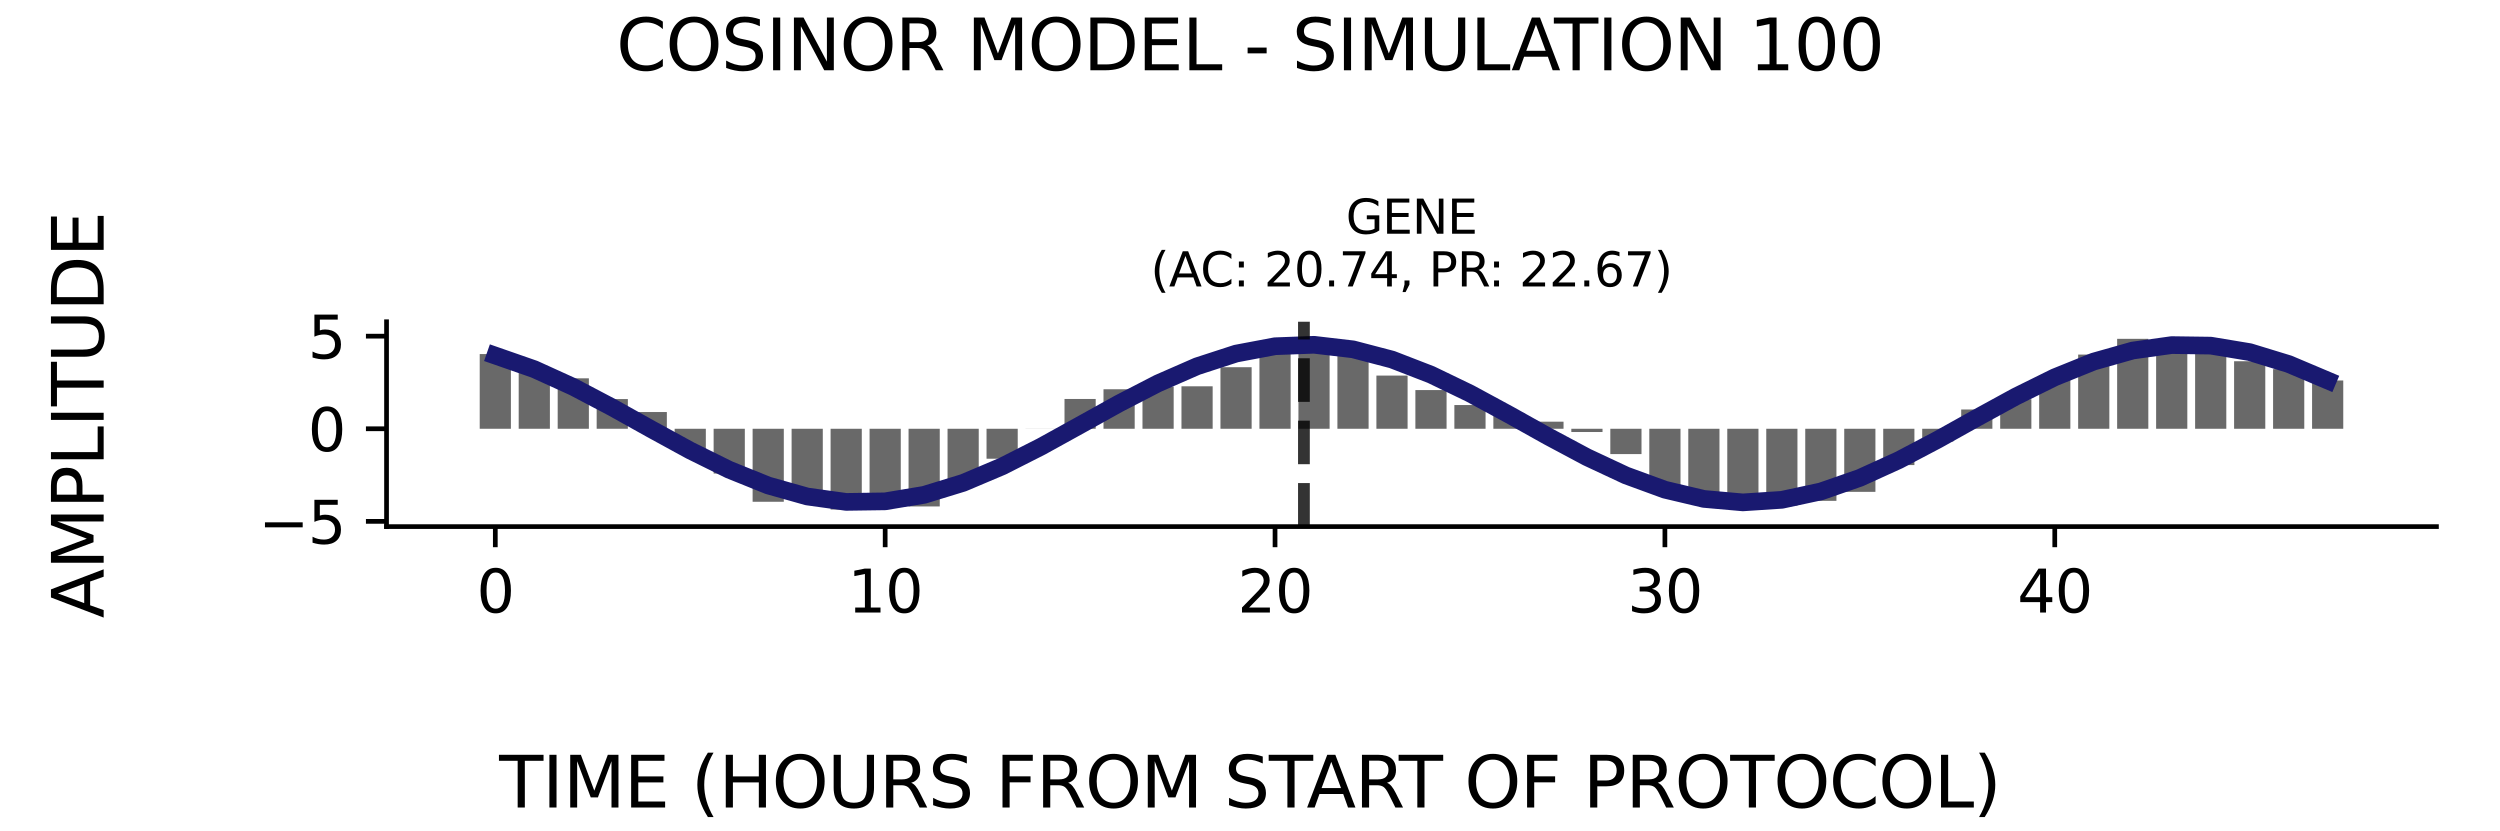 <?xml version="1.0" encoding="utf-8" standalone="no"?>
<!DOCTYPE svg PUBLIC "-//W3C//DTD SVG 1.1//EN"
  "http://www.w3.org/Graphics/SVG/1.1/DTD/svg11.dtd">
<svg xmlns:xlink="http://www.w3.org/1999/xlink" width="424.8pt" height="141.12pt" viewBox="0 0 424.8 141.12" xmlns="http://www.w3.org/2000/svg" version="1.1">
 <defs>
  <style type="text/css">*{stroke-linejoin: round; stroke-linecap: butt}</style>
 </defs>
 <g id="figure_1">
  <g id="patch_1">
   <path d="M 0 141.12 
L 424.8 141.12 
L 424.8 0 
L 0 0 
z
" style="fill: #ffffff"/>
  </g>
  <g id="axes_1">
   <g id="patch_2">
    <path d="M 65.68 89.48 
L 414 89.48 
L 414 54.672 
L 65.68 54.672 
z
" style="fill: #ffffff"/>
   </g>
   <g id="patch_3">
    <path d="M 81.513 72.856 
L 86.812 72.856 
L 86.812 60.163 
L 81.513 60.163 
z
" clip-path="url(#pf54e40b95f)" style="fill: #696969"/>
   </g>
   <g id="patch_4">
    <path d="M 88.137 72.856 
L 93.437 72.856 
L 93.437 62.382 
L 88.137 62.382 
z
" clip-path="url(#pf54e40b95f)" style="fill: #696969"/>
   </g>
   <g id="patch_5">
    <path d="M 94.762 72.856 
L 100.062 72.856 
L 100.062 64.284 
L 94.762 64.284 
z
" clip-path="url(#pf54e40b95f)" style="fill: #696969"/>
   </g>
   <g id="patch_6">
    <path d="M 101.386 72.856 
L 106.686 72.856 
L 106.686 67.81 
L 101.386 67.81 
z
" clip-path="url(#pf54e40b95f)" style="fill: #696969"/>
   </g>
   <g id="patch_7">
    <path d="M 108.011 72.856 
L 113.311 72.856 
L 113.311 70.012 
L 108.011 70.012 
z
" clip-path="url(#pf54e40b95f)" style="fill: #696969"/>
   </g>
   <g id="patch_8">
    <path d="M 114.636 72.856 
L 119.935 72.856 
L 119.935 76.809 
L 114.636 76.809 
z
" clip-path="url(#pf54e40b95f)" style="fill: #696969"/>
   </g>
   <g id="patch_9">
    <path d="M 121.26 72.856 
L 126.56 72.856 
L 126.56 80.464 
L 121.26 80.464 
z
" clip-path="url(#pf54e40b95f)" style="fill: #696969"/>
   </g>
   <g id="patch_10">
    <path d="M 127.885 72.856 
L 133.184 72.856 
L 133.184 85.261 
L 127.885 85.261 
z
" clip-path="url(#pf54e40b95f)" style="fill: #696969"/>
   </g>
   <g id="patch_11">
    <path d="M 134.509 72.856 
L 139.809 72.856 
L 139.809 84.873 
L 134.509 84.873 
z
" clip-path="url(#pf54e40b95f)" style="fill: #696969"/>
   </g>
   <g id="patch_12">
    <path d="M 141.134 72.856 
L 146.434 72.856 
L 146.434 86.579 
L 141.134 86.579 
z
" clip-path="url(#pf54e40b95f)" style="fill: #696969"/>
   </g>
   <g id="patch_13">
    <path d="M 147.758 72.856 
L 153.058 72.856 
L 153.058 85.99 
L 147.758 85.99 
z
" clip-path="url(#pf54e40b95f)" style="fill: #696969"/>
   </g>
   <g id="patch_14">
    <path d="M 154.383 72.856 
L 159.683 72.856 
L 159.683 86.055 
L 154.383 86.055 
z
" clip-path="url(#pf54e40b95f)" style="fill: #696969"/>
   </g>
   <g id="patch_15">
    <path d="M 161.008 72.856 
L 166.307 72.856 
L 166.307 82.133 
L 161.008 82.133 
z
" clip-path="url(#pf54e40b95f)" style="fill: #696969"/>
   </g>
   <g id="patch_16">
    <path d="M 167.632 72.856 
L 172.932 72.856 
L 172.932 77.946 
L 167.632 77.946 
z
" clip-path="url(#pf54e40b95f)" style="fill: #696969"/>
   </g>
   <g id="patch_17">
    <path d="M 174.257 72.856 
L 179.556 72.856 
L 179.556 72.87 
L 174.257 72.87 
z
" clip-path="url(#pf54e40b95f)" style="fill: #696969"/>
   </g>
   <g id="patch_18">
    <path d="M 180.881 72.856 
L 186.181 72.856 
L 186.181 67.793 
L 180.881 67.793 
z
" clip-path="url(#pf54e40b95f)" style="fill: #696969"/>
   </g>
   <g id="patch_19">
    <path d="M 187.506 72.856 
L 192.806 72.856 
L 192.806 66.144 
L 187.506 66.144 
z
" clip-path="url(#pf54e40b95f)" style="fill: #696969"/>
   </g>
   <g id="patch_20">
    <path d="M 194.13 72.856 
L 199.43 72.856 
L 199.43 65.685 
L 194.13 65.685 
z
" clip-path="url(#pf54e40b95f)" style="fill: #696969"/>
   </g>
   <g id="patch_21">
    <path d="M 200.755 72.856 
L 206.055 72.856 
L 206.055 65.64 
L 200.755 65.64 
z
" clip-path="url(#pf54e40b95f)" style="fill: #696969"/>
   </g>
   <g id="patch_22">
    <path d="M 207.38 72.856 
L 212.679 72.856 
L 212.679 62.398 
L 207.38 62.398 
z
" clip-path="url(#pf54e40b95f)" style="fill: #696969"/>
   </g>
   <g id="patch_23">
    <path d="M 214.004 72.856 
L 219.304 72.856 
L 219.304 59.069 
L 214.004 59.069 
z
" clip-path="url(#pf54e40b95f)" style="fill: #696969"/>
   </g>
   <g id="patch_24">
    <path d="M 220.629 72.856 
L 225.928 72.856 
L 225.928 57.662 
L 220.629 57.662 
z
" clip-path="url(#pf54e40b95f)" style="fill: #696969"/>
   </g>
   <g id="patch_25">
    <path d="M 227.253 72.856 
L 232.553 72.856 
L 232.553 60.082 
L 227.253 60.082 
z
" clip-path="url(#pf54e40b95f)" style="fill: #696969"/>
   </g>
   <g id="patch_26">
    <path d="M 233.878 72.856 
L 239.178 72.856 
L 239.178 63.819 
L 233.878 63.819 
z
" clip-path="url(#pf54e40b95f)" style="fill: #696969"/>
   </g>
   <g id="patch_27">
    <path d="M 240.502 72.856 
L 245.802 72.856 
L 245.802 66.281 
L 240.502 66.281 
z
" clip-path="url(#pf54e40b95f)" style="fill: #696969"/>
   </g>
   <g id="patch_28">
    <path d="M 247.127 72.856 
L 252.427 72.856 
L 252.427 68.825 
L 247.127 68.825 
z
" clip-path="url(#pf54e40b95f)" style="fill: #696969"/>
   </g>
   <g id="patch_29">
    <path d="M 253.752 72.856 
L 259.051 72.856 
L 259.051 70.194 
L 253.752 70.194 
z
" clip-path="url(#pf54e40b95f)" style="fill: #696969"/>
   </g>
   <g id="patch_30">
    <path d="M 260.376 72.856 
L 265.676 72.856 
L 265.676 71.652 
L 260.376 71.652 
z
" clip-path="url(#pf54e40b95f)" style="fill: #696969"/>
   </g>
   <g id="patch_31">
    <path d="M 267.001 72.856 
L 272.3 72.856 
L 272.3 73.408 
L 267.001 73.408 
z
" clip-path="url(#pf54e40b95f)" style="fill: #696969"/>
   </g>
   <g id="patch_32">
    <path d="M 273.625 72.856 
L 278.925 72.856 
L 278.925 77.158 
L 273.625 77.158 
z
" clip-path="url(#pf54e40b95f)" style="fill: #696969"/>
   </g>
   <g id="patch_33">
    <path d="M 280.25 72.856 
L 285.55 72.856 
L 285.55 83.305 
L 280.25 83.305 
z
" clip-path="url(#pf54e40b95f)" style="fill: #696969"/>
   </g>
   <g id="patch_34">
    <path d="M 286.874 72.856 
L 292.174 72.856 
L 292.174 85.334 
L 286.874 85.334 
z
" clip-path="url(#pf54e40b95f)" style="fill: #696969"/>
   </g>
   <g id="patch_35">
    <path d="M 293.499 72.856 
L 298.799 72.856 
L 298.799 86.453 
L 293.499 86.453 
z
" clip-path="url(#pf54e40b95f)" style="fill: #696969"/>
   </g>
   <g id="patch_36">
    <path d="M 300.124 72.856 
L 305.423 72.856 
L 305.423 85.917 
L 300.124 85.917 
z
" clip-path="url(#pf54e40b95f)" style="fill: #696969"/>
   </g>
   <g id="patch_37">
    <path d="M 306.748 72.856 
L 312.048 72.856 
L 312.048 85.102 
L 306.748 85.102 
z
" clip-path="url(#pf54e40b95f)" style="fill: #696969"/>
   </g>
   <g id="patch_38">
    <path d="M 313.373 72.856 
L 318.672 72.856 
L 318.672 83.575 
L 313.373 83.575 
z
" clip-path="url(#pf54e40b95f)" style="fill: #696969"/>
   </g>
   <g id="patch_39">
    <path d="M 319.997 72.856 
L 325.297 72.856 
L 325.297 79.027 
L 319.997 79.027 
z
" clip-path="url(#pf54e40b95f)" style="fill: #696969"/>
   </g>
   <g id="patch_40">
    <path d="M 326.622 72.856 
L 331.922 72.856 
L 331.922 75.008 
L 326.622 75.008 
z
" clip-path="url(#pf54e40b95f)" style="fill: #696969"/>
   </g>
   <g id="patch_41">
    <path d="M 333.246 72.856 
L 338.546 72.856 
L 338.546 69.581 
L 333.246 69.581 
z
" clip-path="url(#pf54e40b95f)" style="fill: #696969"/>
   </g>
   <g id="patch_42">
    <path d="M 339.871 72.856 
L 345.171 72.856 
L 345.171 67.834 
L 339.871 67.834 
z
" clip-path="url(#pf54e40b95f)" style="fill: #696969"/>
   </g>
   <g id="patch_43">
    <path d="M 346.496 72.856 
L 351.795 72.856 
L 351.795 64.443 
L 346.496 64.443 
z
" clip-path="url(#pf54e40b95f)" style="fill: #696969"/>
   </g>
   <g id="patch_44">
    <path d="M 353.12 72.856 
L 358.42 72.856 
L 358.42 60.249 
L 353.12 60.249 
z
" clip-path="url(#pf54e40b95f)" style="fill: #696969"/>
   </g>
   <g id="patch_45">
    <path d="M 359.745 72.856 
L 365.044 72.856 
L 365.044 57.573 
L 359.745 57.573 
z
" clip-path="url(#pf54e40b95f)" style="fill: #696969"/>
   </g>
   <g id="patch_46">
    <path d="M 366.369 72.856 
L 371.669 72.856 
L 371.669 57.846 
L 366.369 57.846 
z
" clip-path="url(#pf54e40b95f)" style="fill: #696969"/>
   </g>
   <g id="patch_47">
    <path d="M 372.994 72.856 
L 378.294 72.856 
L 378.294 59.274 
L 372.994 59.274 
z
" clip-path="url(#pf54e40b95f)" style="fill: #696969"/>
   </g>
   <g id="patch_48">
    <path d="M 379.618 72.856 
L 384.918 72.856 
L 384.918 61.382 
L 379.618 61.382 
z
" clip-path="url(#pf54e40b95f)" style="fill: #696969"/>
   </g>
   <g id="patch_49">
    <path d="M 386.243 72.856 
L 391.543 72.856 
L 391.543 62.727 
L 386.243 62.727 
z
" clip-path="url(#pf54e40b95f)" style="fill: #696969"/>
   </g>
   <g id="patch_50">
    <path d="M 392.868 72.856 
L 398.167 72.856 
L 398.167 64.652 
L 392.868 64.652 
z
" clip-path="url(#pf54e40b95f)" style="fill: #696969"/>
   </g>
   <g id="matplotlib.axis_1">
    <g id="xtick_1">
     <g id="line2d_1">
      <defs>
       <path id="m051191f2af" d="M 0 0 
L 0 3.5 
" style="stroke: #000000; stroke-width: 0.8"/>
      </defs>
      <g>
       <use xlink:href="#m051191f2af" x="84.163" y="89.48" style="stroke: #000000; stroke-width: 0.8"/>
      </g>
     </g>
     <g id="text_1">
      <!-- 0 -->
      <g transform="translate(80.981 104.078) scale(0.1 -0.1)">
       <defs>
        <path id="DejaVuSans-30" d="M 2034 4250 
Q 1547 4250 1301 3770 
Q 1056 3291 1056 2328 
Q 1056 1369 1301 889 
Q 1547 409 2034 409 
Q 2525 409 2770 889 
Q 3016 1369 3016 2328 
Q 3016 3291 2770 3770 
Q 2525 4250 2034 4250 
z
M 2034 4750 
Q 2819 4750 3233 4129 
Q 3647 3509 3647 2328 
Q 3647 1150 3233 529 
Q 2819 -91 2034 -91 
Q 1250 -91 836 529 
Q 422 1150 422 2328 
Q 422 3509 836 4129 
Q 1250 4750 2034 4750 
z
" transform="scale(0.016)"/>
       </defs>
       <use xlink:href="#DejaVuSans-30"/>
      </g>
     </g>
    </g>
    <g id="xtick_2">
     <g id="line2d_2">
      <g>
       <use xlink:href="#m051191f2af" x="150.408" y="89.48" style="stroke: #000000; stroke-width: 0.8"/>
      </g>
     </g>
     <g id="text_2">
      <!-- 10 -->
      <g transform="translate(144.046 104.078) scale(0.1 -0.1)">
       <defs>
        <path id="DejaVuSans-31" d="M 794 531 
L 1825 531 
L 1825 4091 
L 703 3866 
L 703 4441 
L 1819 4666 
L 2450 4666 
L 2450 531 
L 3481 531 
L 3481 0 
L 794 0 
L 794 531 
z
" transform="scale(0.016)"/>
       </defs>
       <use xlink:href="#DejaVuSans-31"/>
       <use xlink:href="#DejaVuSans-30" x="63.623"/>
      </g>
     </g>
    </g>
    <g id="xtick_3">
     <g id="line2d_3">
      <g>
       <use xlink:href="#m051191f2af" x="216.654" y="89.48" style="stroke: #000000; stroke-width: 0.8"/>
      </g>
     </g>
     <g id="text_3">
      <!-- 20 -->
      <g transform="translate(210.291 104.078) scale(0.1 -0.1)">
       <defs>
        <path id="DejaVuSans-32" d="M 1228 531 
L 3431 531 
L 3431 0 
L 469 0 
L 469 531 
Q 828 903 1448 1529 
Q 2069 2156 2228 2338 
Q 2531 2678 2651 2914 
Q 2772 3150 2772 3378 
Q 2772 3750 2511 3984 
Q 2250 4219 1831 4219 
Q 1534 4219 1204 4116 
Q 875 4013 500 3803 
L 500 4441 
Q 881 4594 1212 4672 
Q 1544 4750 1819 4750 
Q 2544 4750 2975 4387 
Q 3406 4025 3406 3419 
Q 3406 3131 3298 2873 
Q 3191 2616 2906 2266 
Q 2828 2175 2409 1742 
Q 1991 1309 1228 531 
z
" transform="scale(0.016)"/>
       </defs>
       <use xlink:href="#DejaVuSans-32"/>
       <use xlink:href="#DejaVuSans-30" x="63.623"/>
      </g>
     </g>
    </g>
    <g id="xtick_4">
     <g id="line2d_4">
      <g>
       <use xlink:href="#m051191f2af" x="282.9" y="89.48" style="stroke: #000000; stroke-width: 0.8"/>
      </g>
     </g>
     <g id="text_4">
      <!-- 30 -->
      <g transform="translate(276.537 104.078) scale(0.1 -0.1)">
       <defs>
        <path id="DejaVuSans-33" d="M 2597 2516 
Q 3050 2419 3304 2112 
Q 3559 1806 3559 1356 
Q 3559 666 3084 287 
Q 2609 -91 1734 -91 
Q 1441 -91 1130 -33 
Q 819 25 488 141 
L 488 750 
Q 750 597 1062 519 
Q 1375 441 1716 441 
Q 2309 441 2620 675 
Q 2931 909 2931 1356 
Q 2931 1769 2642 2001 
Q 2353 2234 1838 2234 
L 1294 2234 
L 1294 2753 
L 1863 2753 
Q 2328 2753 2575 2939 
Q 2822 3125 2822 3475 
Q 2822 3834 2567 4026 
Q 2313 4219 1838 4219 
Q 1578 4219 1281 4162 
Q 984 4106 628 3988 
L 628 4550 
Q 988 4650 1302 4700 
Q 1616 4750 1894 4750 
Q 2613 4750 3031 4423 
Q 3450 4097 3450 3541 
Q 3450 3153 3228 2886 
Q 3006 2619 2597 2516 
z
" transform="scale(0.016)"/>
       </defs>
       <use xlink:href="#DejaVuSans-33"/>
       <use xlink:href="#DejaVuSans-30" x="63.623"/>
      </g>
     </g>
    </g>
    <g id="xtick_5">
     <g id="line2d_5">
      <g>
       <use xlink:href="#m051191f2af" x="349.145" y="89.48" style="stroke: #000000; stroke-width: 0.8"/>
      </g>
     </g>
     <g id="text_5">
      <!-- 40 -->
      <g transform="translate(342.783 104.078) scale(0.1 -0.1)">
       <defs>
        <path id="DejaVuSans-34" d="M 2419 4116 
L 825 1625 
L 2419 1625 
L 2419 4116 
z
M 2253 4666 
L 3047 4666 
L 3047 1625 
L 3713 1625 
L 3713 1100 
L 3047 1100 
L 3047 0 
L 2419 0 
L 2419 1100 
L 313 1100 
L 313 1709 
L 2253 4666 
z
" transform="scale(0.016)"/>
       </defs>
       <use xlink:href="#DejaVuSans-34"/>
       <use xlink:href="#DejaVuSans-30" x="63.623"/>
      </g>
     </g>
    </g>
   </g>
   <g id="matplotlib.axis_2">
    <g id="ytick_1">
     <g id="line2d_6">
      <defs>
       <path id="m6fb20540ed" d="M 0 0 
L -3.5 0 
" style="stroke: #000000; stroke-width: 0.8"/>
      </defs>
      <g>
       <use xlink:href="#m6fb20540ed" x="65.68" y="88.591" style="stroke: #000000; stroke-width: 0.8"/>
      </g>
     </g>
     <g id="text_6">
      <!-- −5 -->
      <g transform="translate(43.938 92.39) scale(0.1 -0.1)">
       <defs>
        <path id="DejaVuSans-2212" d="M 678 2272 
L 4684 2272 
L 4684 1741 
L 678 1741 
L 678 2272 
z
" transform="scale(0.016)"/>
        <path id="DejaVuSans-35" d="M 691 4666 
L 3169 4666 
L 3169 4134 
L 1269 4134 
L 1269 2991 
Q 1406 3038 1543 3061 
Q 1681 3084 1819 3084 
Q 2600 3084 3056 2656 
Q 3513 2228 3513 1497 
Q 3513 744 3044 326 
Q 2575 -91 1722 -91 
Q 1428 -91 1123 -41 
Q 819 9 494 109 
L 494 744 
Q 775 591 1075 516 
Q 1375 441 1709 441 
Q 2250 441 2565 725 
Q 2881 1009 2881 1497 
Q 2881 1984 2565 2268 
Q 2250 2553 1709 2553 
Q 1456 2553 1204 2497 
Q 953 2441 691 2322 
L 691 4666 
z
" transform="scale(0.016)"/>
       </defs>
       <use xlink:href="#DejaVuSans-2212"/>
       <use xlink:href="#DejaVuSans-35" x="83.789"/>
      </g>
     </g>
    </g>
    <g id="ytick_2">
     <g id="line2d_7">
      <g>
       <use xlink:href="#m6fb20540ed" x="65.68" y="72.856" style="stroke: #000000; stroke-width: 0.8"/>
      </g>
     </g>
     <g id="text_7">
      <!-- 0 -->
      <g transform="translate(52.318 76.655) scale(0.1 -0.1)">
       <use xlink:href="#DejaVuSans-30"/>
      </g>
     </g>
    </g>
    <g id="ytick_3">
     <g id="line2d_8">
      <g>
       <use xlink:href="#m6fb20540ed" x="65.68" y="57.121" style="stroke: #000000; stroke-width: 0.8"/>
      </g>
     </g>
     <g id="text_8">
      <!-- 5 -->
      <g transform="translate(52.318 60.921) scale(0.1 -0.1)">
       <use xlink:href="#DejaVuSans-35"/>
      </g>
     </g>
    </g>
   </g>
   <g id="line2d_9">
    <path d="M 84.163 60.421 
L 90.787 62.731 
L 97.412 65.745 
L 104.036 69.233 
L 110.661 72.93 
L 117.285 76.552 
L 123.91 79.824 
L 130.535 82.495 
L 137.159 84.363 
L 143.784 85.283 
L 150.408 85.187 
L 157.033 84.081 
L 163.657 82.05 
L 170.282 79.248 
L 176.907 75.891 
L 183.531 72.233 
L 190.156 68.554 
L 196.78 65.135 
L 203.405 62.237 
L 210.029 60.082 
L 216.654 58.832 
L 223.279 58.585 
L 229.903 59.358 
L 236.528 61.094 
L 243.152 63.658 
L 249.777 66.856 
L 256.401 70.444 
L 263.026 74.147 
L 269.651 77.683 
L 276.275 80.783 
L 282.9 83.209 
L 289.524 84.776 
L 296.149 85.365 
L 302.773 84.931 
L 309.398 83.507 
L 316.023 81.201 
L 322.647 78.19 
L 329.272 74.703 
L 335.896 71.007 
L 342.521 67.384 
L 349.145 64.11 
L 355.77 61.435 
L 362.395 59.563 
L 369.019 58.637 
L 375.644 58.729 
L 382.268 59.83 
L 388.893 61.857 
L 395.517 64.655 
" clip-path="url(#pf54e40b95f)" style="fill: none; stroke: #191970; stroke-width: 3; stroke-linecap: square"/>
   </g>
   <g id="line2d_10">
    <path d="M 221.564 89.48 
L 221.564 54.672 
" clip-path="url(#pf54e40b95f)" style="fill: none; stroke-dasharray: 7.4,3.2; stroke-dashoffset: 0; stroke: #000000; stroke-opacity: 0.8; stroke-width: 2"/>
   </g>
   <g id="patch_51">
    <path d="M 65.68 89.48 
L 65.68 54.672 
" style="fill: none; stroke: #000000; stroke-width: 0.8; stroke-linejoin: miter; stroke-linecap: square"/>
   </g>
   <g id="patch_52">
    <path d="M 65.68 89.48 
L 414 89.48 
" style="fill: none; stroke: #000000; stroke-width: 0.8; stroke-linejoin: miter; stroke-linecap: square"/>
   </g>
   <g id="text_9">
    <!-- GENE -->
    <g transform="translate(228.693 39.714) scale(0.08 -0.08)">
     <defs>
      <path id="DejaVuSans-47" d="M 3809 666 
L 3809 1919 
L 2778 1919 
L 2778 2438 
L 4434 2438 
L 4434 434 
Q 4069 175 3628 42 
Q 3188 -91 2688 -91 
Q 1594 -91 976 548 
Q 359 1188 359 2328 
Q 359 3472 976 4111 
Q 1594 4750 2688 4750 
Q 3144 4750 3555 4637 
Q 3966 4525 4313 4306 
L 4313 3634 
Q 3963 3931 3569 4081 
Q 3175 4231 2741 4231 
Q 1884 4231 1454 3753 
Q 1025 3275 1025 2328 
Q 1025 1384 1454 906 
Q 1884 428 2741 428 
Q 3075 428 3337 486 
Q 3600 544 3809 666 
z
" transform="scale(0.016)"/>
      <path id="DejaVuSans-45" d="M 628 4666 
L 3578 4666 
L 3578 4134 
L 1259 4134 
L 1259 2753 
L 3481 2753 
L 3481 2222 
L 1259 2222 
L 1259 531 
L 3634 531 
L 3634 0 
L 628 0 
L 628 4666 
z
" transform="scale(0.016)"/>
      <path id="DejaVuSans-4e" d="M 628 4666 
L 1478 4666 
L 3547 763 
L 3547 4666 
L 4159 4666 
L 4159 0 
L 3309 0 
L 1241 3903 
L 1241 0 
L 628 0 
L 628 4666 
z
" transform="scale(0.016)"/>
     </defs>
     <use xlink:href="#DejaVuSans-47"/>
     <use xlink:href="#DejaVuSans-45" x="77.49"/>
     <use xlink:href="#DejaVuSans-4e" x="140.674"/>
     <use xlink:href="#DejaVuSans-45" x="215.479"/>
    </g>
    <!-- (AC: 20.74, PR: 22.67) -->
    <g transform="translate(195.511 48.672) scale(0.08 -0.08)">
     <defs>
      <path id="DejaVuSans-28" d="M 1984 4856 
Q 1566 4138 1362 3434 
Q 1159 2731 1159 2009 
Q 1159 1288 1364 580 
Q 1569 -128 1984 -844 
L 1484 -844 
Q 1016 -109 783 600 
Q 550 1309 550 2009 
Q 550 2706 781 3412 
Q 1013 4119 1484 4856 
L 1984 4856 
z
" transform="scale(0.016)"/>
      <path id="DejaVuSans-41" d="M 2188 4044 
L 1331 1722 
L 3047 1722 
L 2188 4044 
z
M 1831 4666 
L 2547 4666 
L 4325 0 
L 3669 0 
L 3244 1197 
L 1141 1197 
L 716 0 
L 50 0 
L 1831 4666 
z
" transform="scale(0.016)"/>
      <path id="DejaVuSans-43" d="M 4122 4306 
L 4122 3641 
Q 3803 3938 3442 4084 
Q 3081 4231 2675 4231 
Q 1875 4231 1450 3742 
Q 1025 3253 1025 2328 
Q 1025 1406 1450 917 
Q 1875 428 2675 428 
Q 3081 428 3442 575 
Q 3803 722 4122 1019 
L 4122 359 
Q 3791 134 3420 21 
Q 3050 -91 2638 -91 
Q 1578 -91 968 557 
Q 359 1206 359 2328 
Q 359 3453 968 4101 
Q 1578 4750 2638 4750 
Q 3056 4750 3426 4639 
Q 3797 4528 4122 4306 
z
" transform="scale(0.016)"/>
      <path id="DejaVuSans-3a" d="M 750 794 
L 1409 794 
L 1409 0 
L 750 0 
L 750 794 
z
M 750 3309 
L 1409 3309 
L 1409 2516 
L 750 2516 
L 750 3309 
z
" transform="scale(0.016)"/>
      <path id="DejaVuSans-20" transform="scale(0.016)"/>
      <path id="DejaVuSans-2e" d="M 684 794 
L 1344 794 
L 1344 0 
L 684 0 
L 684 794 
z
" transform="scale(0.016)"/>
      <path id="DejaVuSans-37" d="M 525 4666 
L 3525 4666 
L 3525 4397 
L 1831 0 
L 1172 0 
L 2766 4134 
L 525 4134 
L 525 4666 
z
" transform="scale(0.016)"/>
      <path id="DejaVuSans-2c" d="M 750 794 
L 1409 794 
L 1409 256 
L 897 -744 
L 494 -744 
L 750 256 
L 750 794 
z
" transform="scale(0.016)"/>
      <path id="DejaVuSans-50" d="M 1259 4147 
L 1259 2394 
L 2053 2394 
Q 2494 2394 2734 2622 
Q 2975 2850 2975 3272 
Q 2975 3691 2734 3919 
Q 2494 4147 2053 4147 
L 1259 4147 
z
M 628 4666 
L 2053 4666 
Q 2838 4666 3239 4311 
Q 3641 3956 3641 3272 
Q 3641 2581 3239 2228 
Q 2838 1875 2053 1875 
L 1259 1875 
L 1259 0 
L 628 0 
L 628 4666 
z
" transform="scale(0.016)"/>
      <path id="DejaVuSans-52" d="M 2841 2188 
Q 3044 2119 3236 1894 
Q 3428 1669 3622 1275 
L 4263 0 
L 3584 0 
L 2988 1197 
Q 2756 1666 2539 1819 
Q 2322 1972 1947 1972 
L 1259 1972 
L 1259 0 
L 628 0 
L 628 4666 
L 2053 4666 
Q 2853 4666 3247 4331 
Q 3641 3997 3641 3322 
Q 3641 2881 3436 2590 
Q 3231 2300 2841 2188 
z
M 1259 4147 
L 1259 2491 
L 2053 2491 
Q 2509 2491 2742 2702 
Q 2975 2913 2975 3322 
Q 2975 3731 2742 3939 
Q 2509 4147 2053 4147 
L 1259 4147 
z
" transform="scale(0.016)"/>
      <path id="DejaVuSans-36" d="M 2113 2584 
Q 1688 2584 1439 2293 
Q 1191 2003 1191 1497 
Q 1191 994 1439 701 
Q 1688 409 2113 409 
Q 2538 409 2786 701 
Q 3034 994 3034 1497 
Q 3034 2003 2786 2293 
Q 2538 2584 2113 2584 
z
M 3366 4563 
L 3366 3988 
Q 3128 4100 2886 4159 
Q 2644 4219 2406 4219 
Q 1781 4219 1451 3797 
Q 1122 3375 1075 2522 
Q 1259 2794 1537 2939 
Q 1816 3084 2150 3084 
Q 2853 3084 3261 2657 
Q 3669 2231 3669 1497 
Q 3669 778 3244 343 
Q 2819 -91 2113 -91 
Q 1303 -91 875 529 
Q 447 1150 447 2328 
Q 447 3434 972 4092 
Q 1497 4750 2381 4750 
Q 2619 4750 2861 4703 
Q 3103 4656 3366 4563 
z
" transform="scale(0.016)"/>
      <path id="DejaVuSans-29" d="M 513 4856 
L 1013 4856 
Q 1481 4119 1714 3412 
Q 1947 2706 1947 2009 
Q 1947 1309 1714 600 
Q 1481 -109 1013 -844 
L 513 -844 
Q 928 -128 1133 580 
Q 1338 1288 1338 2009 
Q 1338 2731 1133 3434 
Q 928 4138 513 4856 
z
" transform="scale(0.016)"/>
     </defs>
     <use xlink:href="#DejaVuSans-28"/>
     <use xlink:href="#DejaVuSans-41" x="39.014"/>
     <use xlink:href="#DejaVuSans-43" x="105.672"/>
     <use xlink:href="#DejaVuSans-3a" x="175.496"/>
     <use xlink:href="#DejaVuSans-20" x="209.188"/>
     <use xlink:href="#DejaVuSans-32" x="240.975"/>
     <use xlink:href="#DejaVuSans-30" x="304.598"/>
     <use xlink:href="#DejaVuSans-2e" x="368.221"/>
     <use xlink:href="#DejaVuSans-37" x="400.008"/>
     <use xlink:href="#DejaVuSans-34" x="463.631"/>
     <use xlink:href="#DejaVuSans-2c" x="527.254"/>
     <use xlink:href="#DejaVuSans-20" x="559.041"/>
     <use xlink:href="#DejaVuSans-50" x="590.828"/>
     <use xlink:href="#DejaVuSans-52" x="651.131"/>
     <use xlink:href="#DejaVuSans-3a" x="717.488"/>
     <use xlink:href="#DejaVuSans-20" x="751.18"/>
     <use xlink:href="#DejaVuSans-32" x="782.967"/>
     <use xlink:href="#DejaVuSans-32" x="846.59"/>
     <use xlink:href="#DejaVuSans-2e" x="910.213"/>
     <use xlink:href="#DejaVuSans-36" x="942"/>
     <use xlink:href="#DejaVuSans-37" x="1005.623"/>
     <use xlink:href="#DejaVuSans-29" x="1069.246"/>
    </g>
   </g>
  </g>
  <g id="text_10">
   <!-- COSINOR MODEL - SIMULATION 100 -->
   <g transform="translate(104.717 11.941) scale(0.12 -0.12)">
    <defs>
     <path id="DejaVuSans-4f" d="M 2522 4238 
Q 1834 4238 1429 3725 
Q 1025 3213 1025 2328 
Q 1025 1447 1429 934 
Q 1834 422 2522 422 
Q 3209 422 3611 934 
Q 4013 1447 4013 2328 
Q 4013 3213 3611 3725 
Q 3209 4238 2522 4238 
z
M 2522 4750 
Q 3503 4750 4090 4092 
Q 4678 3434 4678 2328 
Q 4678 1225 4090 567 
Q 3503 -91 2522 -91 
Q 1538 -91 948 565 
Q 359 1222 359 2328 
Q 359 3434 948 4092 
Q 1538 4750 2522 4750 
z
" transform="scale(0.016)"/>
     <path id="DejaVuSans-53" d="M 3425 4513 
L 3425 3897 
Q 3066 4069 2747 4153 
Q 2428 4238 2131 4238 
Q 1616 4238 1336 4038 
Q 1056 3838 1056 3469 
Q 1056 3159 1242 3001 
Q 1428 2844 1947 2747 
L 2328 2669 
Q 3034 2534 3370 2195 
Q 3706 1856 3706 1288 
Q 3706 609 3251 259 
Q 2797 -91 1919 -91 
Q 1588 -91 1214 -16 
Q 841 59 441 206 
L 441 856 
Q 825 641 1194 531 
Q 1563 422 1919 422 
Q 2459 422 2753 634 
Q 3047 847 3047 1241 
Q 3047 1584 2836 1778 
Q 2625 1972 2144 2069 
L 1759 2144 
Q 1053 2284 737 2584 
Q 422 2884 422 3419 
Q 422 4038 858 4394 
Q 1294 4750 2059 4750 
Q 2388 4750 2728 4690 
Q 3069 4631 3425 4513 
z
" transform="scale(0.016)"/>
     <path id="DejaVuSans-49" d="M 628 4666 
L 1259 4666 
L 1259 0 
L 628 0 
L 628 4666 
z
" transform="scale(0.016)"/>
     <path id="DejaVuSans-4d" d="M 628 4666 
L 1569 4666 
L 2759 1491 
L 3956 4666 
L 4897 4666 
L 4897 0 
L 4281 0 
L 4281 4097 
L 3078 897 
L 2444 897 
L 1241 4097 
L 1241 0 
L 628 0 
L 628 4666 
z
" transform="scale(0.016)"/>
     <path id="DejaVuSans-44" d="M 1259 4147 
L 1259 519 
L 2022 519 
Q 2988 519 3436 956 
Q 3884 1394 3884 2338 
Q 3884 3275 3436 3711 
Q 2988 4147 2022 4147 
L 1259 4147 
z
M 628 4666 
L 1925 4666 
Q 3281 4666 3915 4102 
Q 4550 3538 4550 2338 
Q 4550 1131 3912 565 
Q 3275 0 1925 0 
L 628 0 
L 628 4666 
z
" transform="scale(0.016)"/>
     <path id="DejaVuSans-4c" d="M 628 4666 
L 1259 4666 
L 1259 531 
L 3531 531 
L 3531 0 
L 628 0 
L 628 4666 
z
" transform="scale(0.016)"/>
     <path id="DejaVuSans-2d" d="M 313 2009 
L 1997 2009 
L 1997 1497 
L 313 1497 
L 313 2009 
z
" transform="scale(0.016)"/>
     <path id="DejaVuSans-55" d="M 556 4666 
L 1191 4666 
L 1191 1831 
Q 1191 1081 1462 751 
Q 1734 422 2344 422 
Q 2950 422 3222 751 
Q 3494 1081 3494 1831 
L 3494 4666 
L 4128 4666 
L 4128 1753 
Q 4128 841 3676 375 
Q 3225 -91 2344 -91 
Q 1459 -91 1007 375 
Q 556 841 556 1753 
L 556 4666 
z
" transform="scale(0.016)"/>
     <path id="DejaVuSans-54" d="M -19 4666 
L 3928 4666 
L 3928 4134 
L 2272 4134 
L 2272 0 
L 1638 0 
L 1638 4134 
L -19 4134 
L -19 4666 
z
" transform="scale(0.016)"/>
    </defs>
    <use xlink:href="#DejaVuSans-43"/>
    <use xlink:href="#DejaVuSans-4f" x="69.824"/>
    <use xlink:href="#DejaVuSans-53" x="148.535"/>
    <use xlink:href="#DejaVuSans-49" x="212.012"/>
    <use xlink:href="#DejaVuSans-4e" x="241.504"/>
    <use xlink:href="#DejaVuSans-4f" x="316.309"/>
    <use xlink:href="#DejaVuSans-52" x="395.02"/>
    <use xlink:href="#DejaVuSans-20" x="464.502"/>
    <use xlink:href="#DejaVuSans-4d" x="496.289"/>
    <use xlink:href="#DejaVuSans-4f" x="582.568"/>
    <use xlink:href="#DejaVuSans-44" x="661.279"/>
    <use xlink:href="#DejaVuSans-45" x="738.281"/>
    <use xlink:href="#DejaVuSans-4c" x="801.465"/>
    <use xlink:href="#DejaVuSans-20" x="857.178"/>
    <use xlink:href="#DejaVuSans-2d" x="888.965"/>
    <use xlink:href="#DejaVuSans-20" x="925.049"/>
    <use xlink:href="#DejaVuSans-53" x="956.836"/>
    <use xlink:href="#DejaVuSans-49" x="1020.312"/>
    <use xlink:href="#DejaVuSans-4d" x="1049.805"/>
    <use xlink:href="#DejaVuSans-55" x="1136.084"/>
    <use xlink:href="#DejaVuSans-4c" x="1209.277"/>
    <use xlink:href="#DejaVuSans-41" x="1267.24"/>
    <use xlink:href="#DejaVuSans-54" x="1327.898"/>
    <use xlink:href="#DejaVuSans-49" x="1388.982"/>
    <use xlink:href="#DejaVuSans-4f" x="1418.475"/>
    <use xlink:href="#DejaVuSans-4e" x="1497.186"/>
    <use xlink:href="#DejaVuSans-20" x="1571.99"/>
    <use xlink:href="#DejaVuSans-31" x="1603.777"/>
    <use xlink:href="#DejaVuSans-30" x="1667.4"/>
    <use xlink:href="#DejaVuSans-30" x="1731.023"/>
   </g>
  </g>
  <g id="text_11">
   <!-- TIME (HOURS FROM START OF PROTOCOL) -->
   <g transform="translate(84.817 137.213) scale(0.12 -0.12)">
    <defs>
     <path id="DejaVuSans-48" d="M 628 4666 
L 1259 4666 
L 1259 2753 
L 3553 2753 
L 3553 4666 
L 4184 4666 
L 4184 0 
L 3553 0 
L 3553 2222 
L 1259 2222 
L 1259 0 
L 628 0 
L 628 4666 
z
" transform="scale(0.016)"/>
     <path id="DejaVuSans-46" d="M 628 4666 
L 3309 4666 
L 3309 4134 
L 1259 4134 
L 1259 2759 
L 3109 2759 
L 3109 2228 
L 1259 2228 
L 1259 0 
L 628 0 
L 628 4666 
z
" transform="scale(0.016)"/>
    </defs>
    <use xlink:href="#DejaVuSans-54"/>
    <use xlink:href="#DejaVuSans-49" x="61.084"/>
    <use xlink:href="#DejaVuSans-4d" x="90.576"/>
    <use xlink:href="#DejaVuSans-45" x="176.855"/>
    <use xlink:href="#DejaVuSans-20" x="240.039"/>
    <use xlink:href="#DejaVuSans-28" x="271.826"/>
    <use xlink:href="#DejaVuSans-48" x="310.84"/>
    <use xlink:href="#DejaVuSans-4f" x="386.035"/>
    <use xlink:href="#DejaVuSans-55" x="464.746"/>
    <use xlink:href="#DejaVuSans-52" x="537.939"/>
    <use xlink:href="#DejaVuSans-53" x="607.422"/>
    <use xlink:href="#DejaVuSans-20" x="670.898"/>
    <use xlink:href="#DejaVuSans-46" x="702.686"/>
    <use xlink:href="#DejaVuSans-52" x="760.205"/>
    <use xlink:href="#DejaVuSans-4f" x="829.688"/>
    <use xlink:href="#DejaVuSans-4d" x="908.398"/>
    <use xlink:href="#DejaVuSans-20" x="994.678"/>
    <use xlink:href="#DejaVuSans-53" x="1026.465"/>
    <use xlink:href="#DejaVuSans-54" x="1089.941"/>
    <use xlink:href="#DejaVuSans-41" x="1143.275"/>
    <use xlink:href="#DejaVuSans-52" x="1211.684"/>
    <use xlink:href="#DejaVuSans-54" x="1273.916"/>
    <use xlink:href="#DejaVuSans-20" x="1335"/>
    <use xlink:href="#DejaVuSans-4f" x="1366.787"/>
    <use xlink:href="#DejaVuSans-46" x="1445.498"/>
    <use xlink:href="#DejaVuSans-20" x="1503.018"/>
    <use xlink:href="#DejaVuSans-50" x="1534.805"/>
    <use xlink:href="#DejaVuSans-52" x="1595.107"/>
    <use xlink:href="#DejaVuSans-4f" x="1664.59"/>
    <use xlink:href="#DejaVuSans-54" x="1743.301"/>
    <use xlink:href="#DejaVuSans-4f" x="1804.385"/>
    <use xlink:href="#DejaVuSans-43" x="1883.096"/>
    <use xlink:href="#DejaVuSans-4f" x="1952.92"/>
    <use xlink:href="#DejaVuSans-4c" x="2031.631"/>
    <use xlink:href="#DejaVuSans-29" x="2087.344"/>
   </g>
  </g>
  <g id="text_12">
   <!-- AMPLITUDE -->
   <g transform="translate(17.614 105.039) rotate(-90) scale(0.12 -0.12)">
    <use xlink:href="#DejaVuSans-41"/>
    <use xlink:href="#DejaVuSans-4d" x="68.408"/>
    <use xlink:href="#DejaVuSans-50" x="154.688"/>
    <use xlink:href="#DejaVuSans-4c" x="214.99"/>
    <use xlink:href="#DejaVuSans-49" x="270.703"/>
    <use xlink:href="#DejaVuSans-54" x="300.195"/>
    <use xlink:href="#DejaVuSans-55" x="361.279"/>
    <use xlink:href="#DejaVuSans-44" x="434.473"/>
    <use xlink:href="#DejaVuSans-45" x="511.475"/>
   </g>
  </g>
 </g>
 <defs>
  <clipPath id="pf54e40b95f">
   <rect x="65.68" y="54.672" width="348.32" height="34.808"/>
  </clipPath>
 </defs>
</svg>
